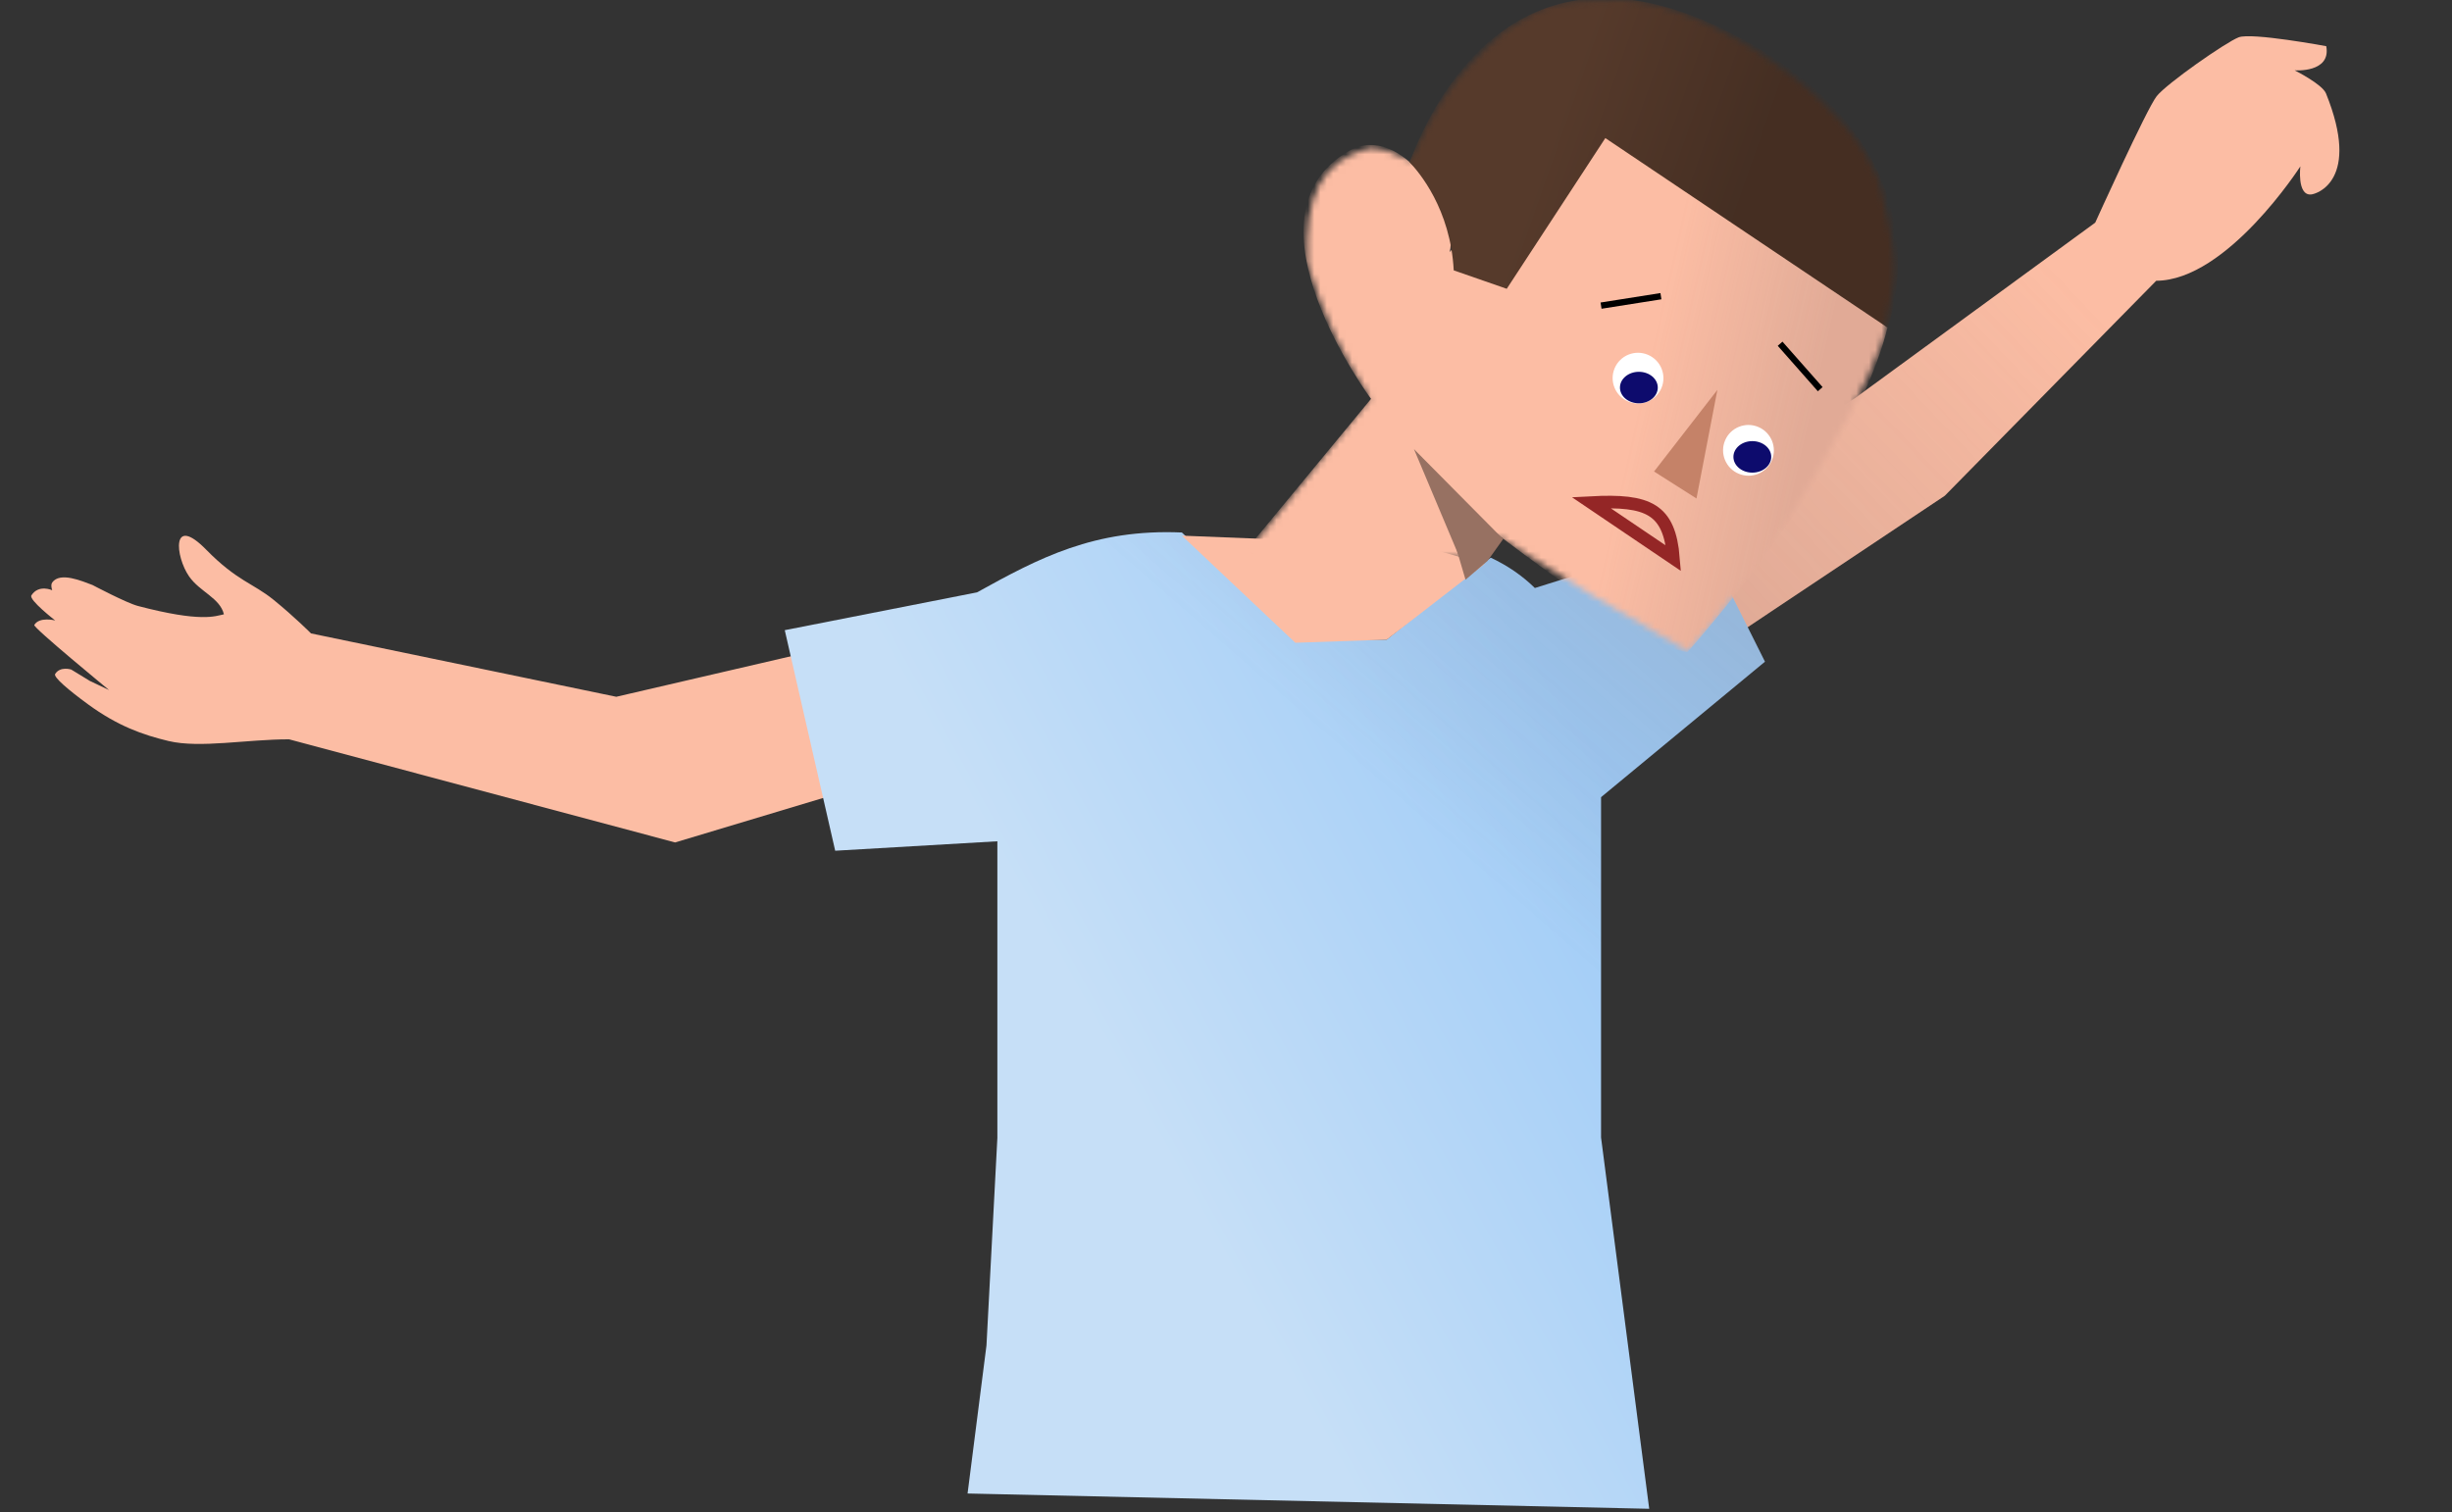 <svg width="389" height="240" viewBox="0 0 389 240" fill="none" xmlns="http://www.w3.org/2000/svg">
<rect x="0" y="0" width="389" height="240" fill="#333333" stroke="none"/>
<path d="M342.156 15.254C340.57 17.252 332.398 35.332 332.398 35.332L294.369 63.123L249.468 91.813L267.885 105.779L308.54 78.661L342.076 44.553C353.331 44.497 364.939 26.406 364.939 26.406C364.939 26.406 364.396 30.977 366.593 30.865C367.571 30.816 374.571 28.582 369.009 14.822C368.419 13.361 364.035 11.159 364.035 11.159C364.035 11.159 369.844 11.606 369.052 7.331C369.052 7.331 357.209 5.123 355.147 5.923C353.083 6.724 343.742 13.258 342.156 15.254Z" fill="#FCBDA4"/>
<path d="M342.156 15.254C340.57 17.252 332.398 35.332 332.398 35.332L294.369 63.123L249.468 91.813L267.885 105.779L308.54 78.661L342.076 44.553C353.331 44.497 364.939 26.406 364.939 26.406C364.939 26.406 364.396 30.977 366.593 30.865C367.571 30.816 374.571 28.582 369.009 14.822C368.419 13.361 364.035 11.159 364.035 11.159C364.035 11.159 369.844 11.606 369.052 7.331C369.052 7.331 357.209 5.123 355.147 5.923C353.083 6.724 343.742 13.258 342.156 15.254Z" fill="url(#paint0_linear_290_395)" fill-opacity="0.2"/>
<path d="M43.444 95.217C46.752 97.91 49.343 100.515 49.343 100.515L97.772 110.569L135.651 101.778L158.885 118.122L107.101 133.686L45.862 117.321C39.261 117.308 31.707 118.777 26.749 117.592C22.647 116.612 18.674 115.204 13.959 111.759C10.929 109.544 8.432 107.448 8.752 106.945C9.558 105.677 11.303 106.252 11.303 106.252L14.274 108.066L17.299 109.498C17.299 109.498 5.212 99.566 5.439 99.18C6.243 97.811 8.757 98.459 8.757 98.459C8.757 98.459 4.529 95.188 4.982 94.478C6.138 92.674 8.286 93.665 8.286 93.665C8.286 93.665 7.982 92.853 8.288 92.425C9.528 90.7 12.991 92.202 14.683 92.837C14.683 92.837 20.065 95.683 21.871 96.156C31.939 98.798 34.139 97.776 35.524 97.482C34.892 94.876 31.716 93.931 30.004 91.475C27.809 88.33 27.127 81.53 32.705 87.219C37.619 92.23 40.135 92.524 43.444 95.217Z" fill="#FCBDA4"/>
<path d="M155 94C164.792 88.577 173.579 83.897 187.5 84.5L205.5 101.5H220L228.629 94.5L236.5 88.5C239.219 89.774 241.551 91.398 243.5 93.314L270 85L280 105L254 126.5V180.5L261.641 239.426L153.5 237L156.5 213.5L158.229 180.56V133.5L132.5 135L124.5 100L155 94Z" fill="url(#paint1_linear_290_395)"/>
<path d="M155 94C164.792 88.577 173.579 83.897 187.5 84.5L205.5 101.5H220L228.629 94.5L236.5 88.5C239.219 89.774 241.551 91.398 243.5 93.314L270 85L280 105L254 126.5V180.5L261.641 239.426L153.5 237L156.5 213.5L158.229 180.56V133.5L132.5 135L124.5 100L155 94Z" fill="url(#paint2_linear_290_395)" fill-opacity="0.2"/>
<path d="M205.5 102L187.5 85L225 86.5L235.5 89.5L220 101.5L205.5 102Z" fill="#FCBDA4"/>
<mask id="mask0_290_395" style="mask-type:alpha" maskUnits="userSpaceOnUse" x="198" y="0" width="103" height="104">
<path d="M217.355 63.24L198.264 87.105L236.049 88.696L237.64 85.116C248.972 92.33 255.593 96.348 267.868 103.412C283.344 86.459 298.78 57.274 299.289 51.706C299.799 46.138 302.06 44.525 298.494 30.228C294.928 15.931 269.459 -0 257.527 0C245.595 0 245.813 0.474 238.833 4.773C230.661 11.942 227.705 16.612 223.719 25.455C221.025 24.13 219.613 23.664 217.355 23.466C209.607 25.494 206.943 30.886 207.412 41.763C210.262 51.134 212.712 55.576 217.355 63.24Z" fill="#D9D9D9"/>
</mask>
<g mask="url(#mask0_290_395)">
<path d="M225.911 105.261L238.18 85.257C238.18 85.257 260.843 102.789 267.69 103.482C267.69 103.482 293.877 74.466 299.442 51.97L252.846 13.092L229.981 40.01C231.553 33.897 222.383 19.175 214.032 23.941C195.937 34.267 217.51 63.294 217.51 63.294L197.764 87.192" fill="#FCBDA4"/>
<path d="M225.911 105.261L238.18 85.257C238.18 85.257 260.843 102.789 267.69 103.482C267.69 103.482 293.877 74.466 299.442 51.97L252.846 13.092L229.981 40.01C231.553 33.897 222.383 19.175 214.032 23.941C195.937 34.267 217.51 63.294 217.51 63.294L197.764 87.192" fill="url(#paint3_linear_290_395)" fill-opacity="0.2"/>
<path d="M230.627 42.901C230.126 33.165 225.09 27.268 223.628 25.751C227.668 15 241.087 -10.896 272.948 4.44C310.984 22.748 299.442 51.97 299.442 51.97L254.679 21.91L239.039 45.827L230.627 42.901V42.901Z" fill="#563A2B"/>
<path d="M230.627 42.901C230.126 33.165 225.09 27.268 223.628 25.751C227.668 15 241.087 -10.896 272.948 4.44C310.984 22.748 299.442 51.97 299.442 51.97L254.679 21.91L239.039 45.827L230.627 42.901V42.901Z" fill="url(#paint4_linear_290_395)" fill-opacity="0.2"/>
<path opacity="0.402" fill-rule="evenodd" clip-rule="evenodd" d="M238.18 85.257L224.317 71.266L233.285 92.571L238.18 85.257Z" fill="black"/>
<path fill-rule="evenodd" clip-rule="evenodd" d="M272.457 61.869L269.14 79.103L262.408 74.821L272.457 61.869Z" fill="#C58268"/>
<path fill-rule="evenodd" clip-rule="evenodd" d="M263.58 61.578C262.715 63.626 260.352 64.581 258.302 63.712C256.251 62.844 255.291 60.481 256.156 58.434C257.021 56.387 259.384 55.432 261.435 56.3C263.485 57.168 264.445 59.531 263.58 61.578" fill="white"/>
<path fill-rule="evenodd" clip-rule="evenodd" d="M281.1 73.035C280.235 75.083 277.871 76.038 275.822 75.169C273.771 74.301 272.81 71.938 273.675 69.891C274.54 67.844 276.904 66.889 278.954 67.757C281.004 68.625 281.965 70.988 281.1 73.035" fill="white"/>
<path d="M252.423 79.753C261.524 79.271 264.856 80.743 265.488 88.591L252.423 79.753Z" stroke="#942626" stroke-width="2"/>
</g>
<ellipse cx="260" cy="61.5" rx="3" ry="2.5" fill="#0D0B6D"/>
<ellipse cx="278" cy="72.5" rx="3" ry="2.5" fill="#0D0B6D"/>
<path d="M254 48.5L263.5 47" stroke="black"/>
<path d="M282.407 54.545L288.769 61.758" stroke="black"/>
<path d="M232.5 92L230 83.5H236L238.5 85.5L236 89L232.5 92Z" fill="#977162"/>
<defs>
<linearGradient id="paint0_linear_290_395" x1="273" y1="95" x2="327" y2="43.5" gradientUnits="userSpaceOnUse">
<stop stop-color="#736161"/>
<stop offset="1" stop-color="#736161" stop-opacity="0"/>
</linearGradient>
<linearGradient id="paint1_linear_290_395" x1="249.5" y1="111.5" x2="169.5" y2="156" gradientUnits="userSpaceOnUse">
<stop stop-color="#9ECBF7"/>
<stop offset="1" stop-color="#C6DFF7"/>
</linearGradient>
<linearGradient id="paint2_linear_290_395" x1="273" y1="89" x2="232" y2="136" gradientUnits="userSpaceOnUse">
<stop stop-color="#736161"/>
<stop offset="1" stop-color="#736161" stop-opacity="0"/>
</linearGradient>
<linearGradient id="paint3_linear_290_395" x1="286" y1="72" x2="259.5" y2="66" gradientUnits="userSpaceOnUse">
<stop stop-color="#736161"/>
<stop offset="1" stop-color="#736161" stop-opacity="0"/>
</linearGradient>
<linearGradient id="paint4_linear_290_395" x1="278" y1="26.5" x2="248" y2="16" gradientUnits="userSpaceOnUse">
<stop/>
<stop offset="1" stop-opacity="0"/>
</linearGradient>
</defs>
</svg>
